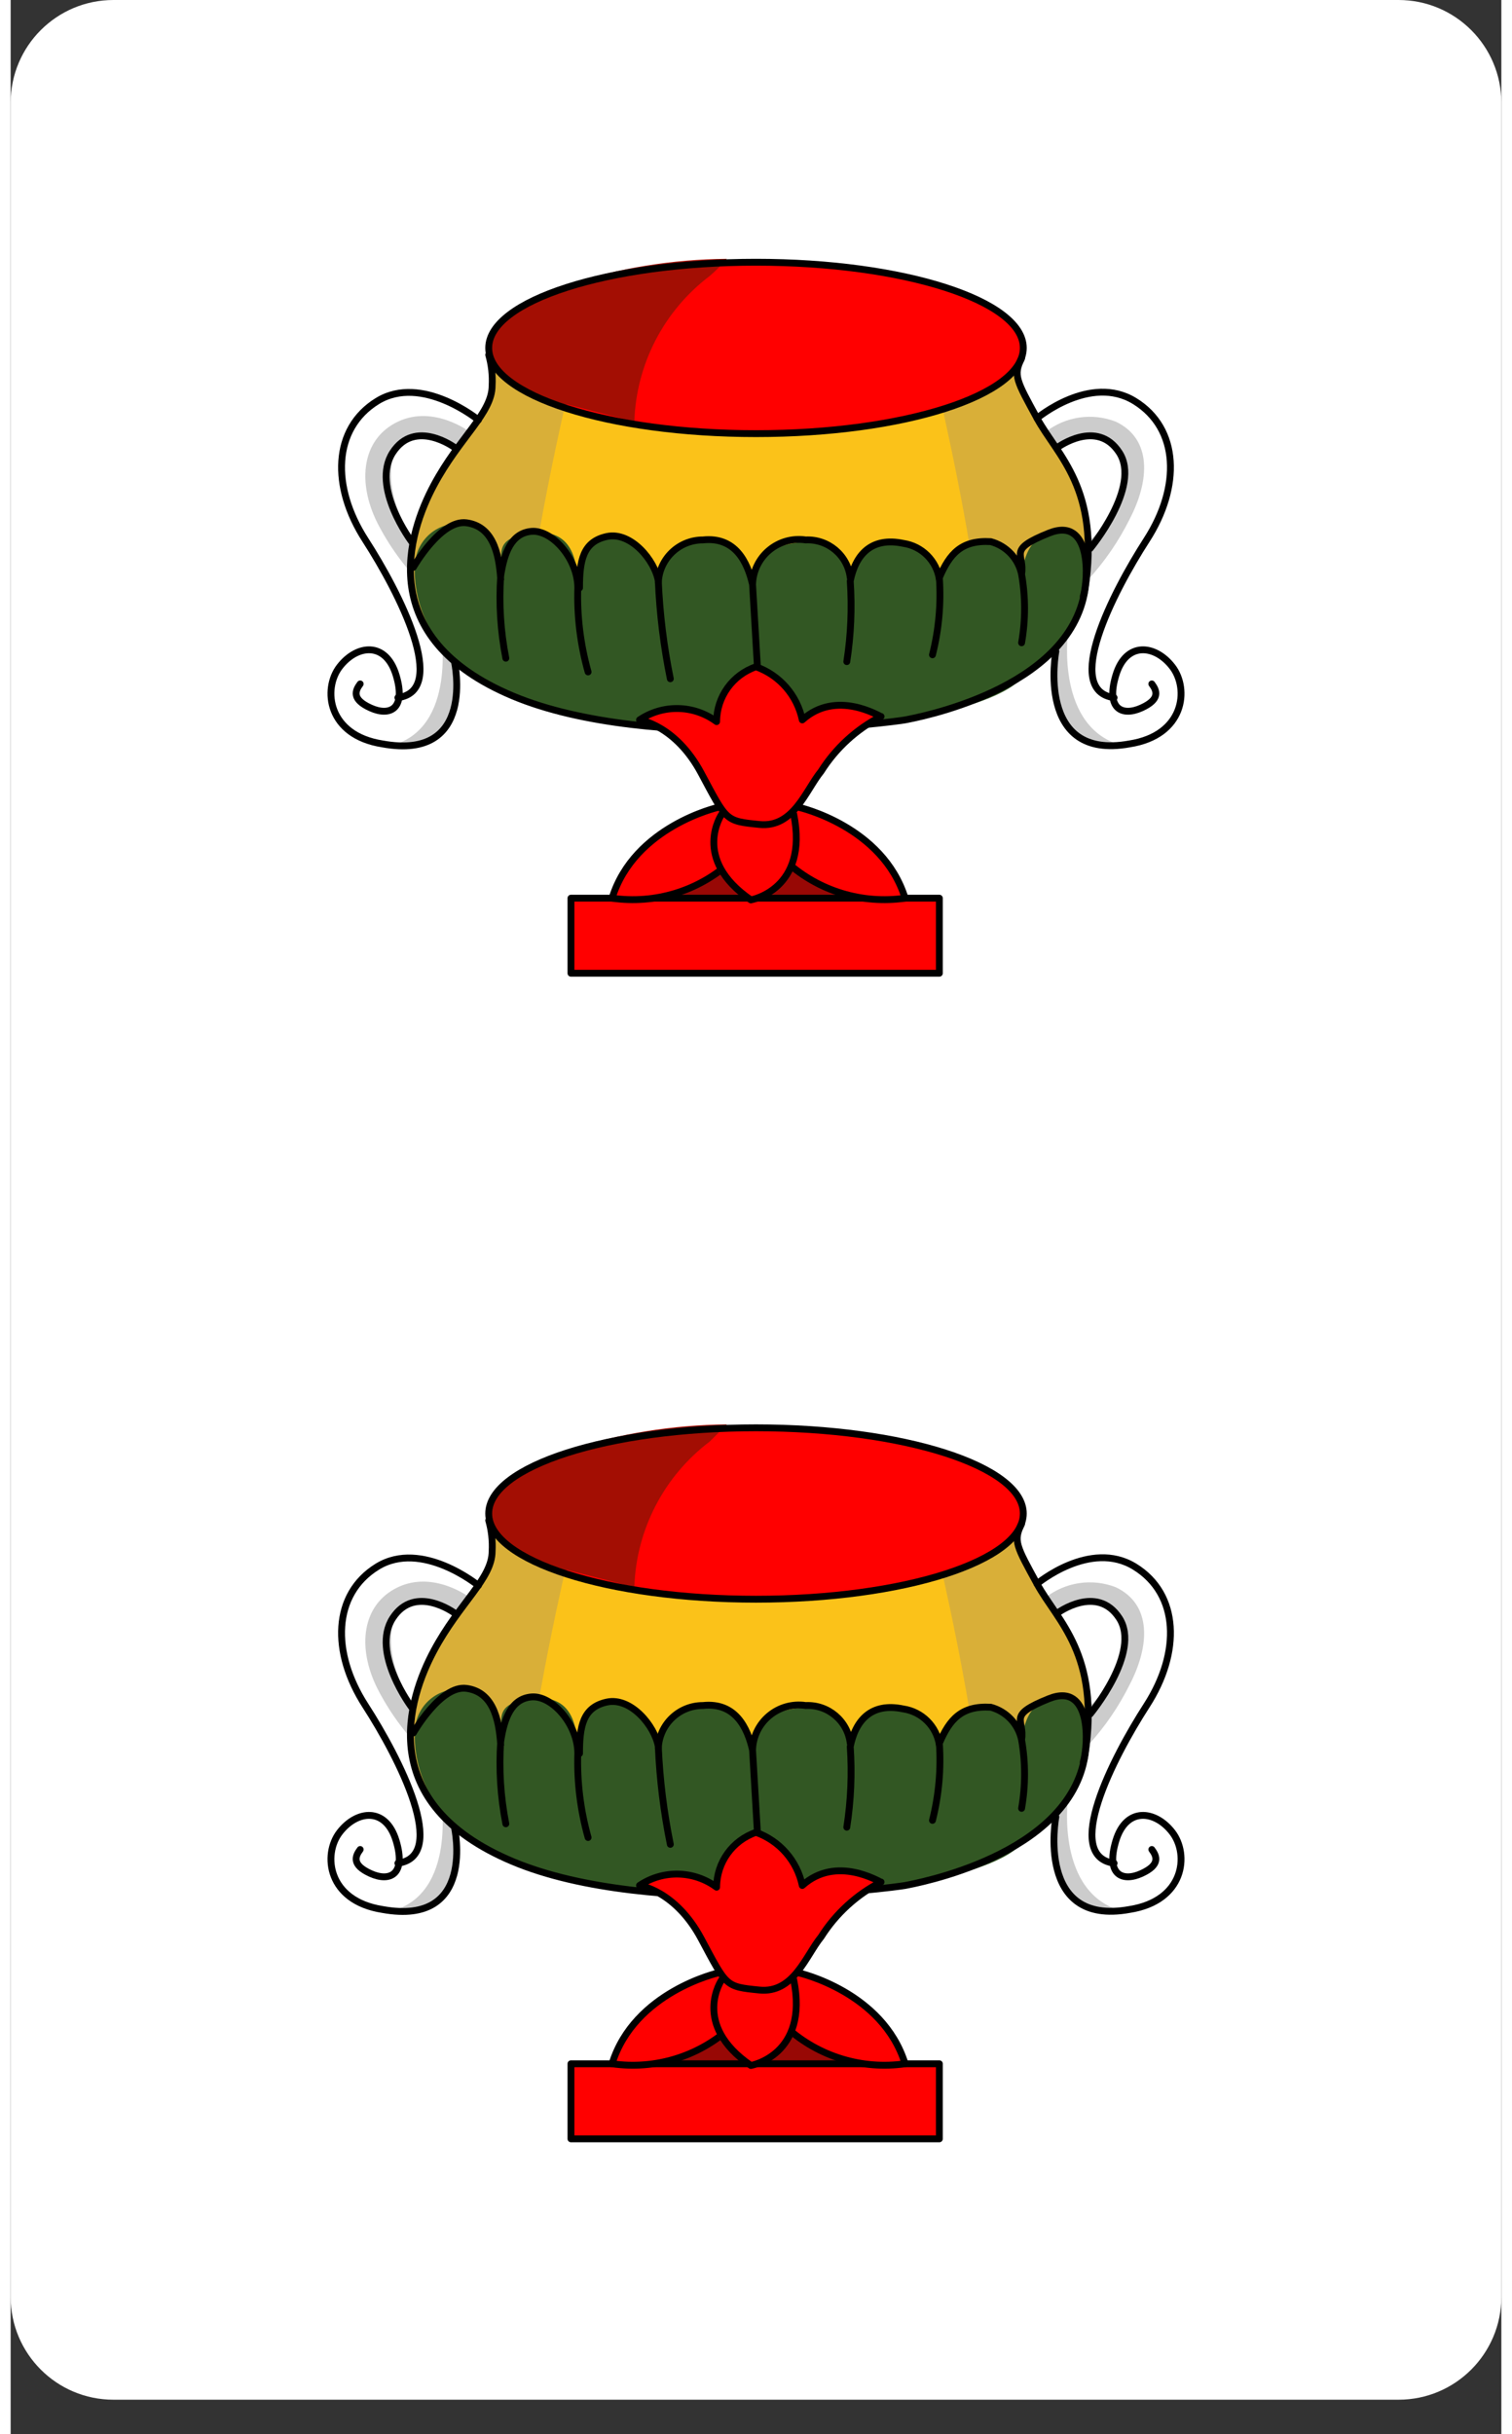 <?xml version="1.0" encoding="UTF-8"?>
<svg xmlns="http://www.w3.org/2000/svg" xmlns:xlink="http://www.w3.org/1999/xlink" width="261px" height="420px" viewBox="0 0 261 426" version="1.1">
<rect x="0" y="0" width="261" height="426" fill="#333333" stroke="none"/>
<g id="surface1">
<path style=" stroke:none;fill-rule:nonzero;fill:rgb(100%,100%,100%);fill-opacity:1;" d="M 18 0 L 243 0 C 252.941 0 261 8.059 261 18 L 261 402 C 261 411.941 252.941 420 243 420 L 18 420 C 8.059 420 0 411.941 0 402 L 0 18 C 0 8.059 8.059 0 18 0 Z M 18 0 "/>
<path style=" stroke:none;fill-rule:nonzero;fill:rgb(80%,80%,80%);fill-opacity:1;" d="M 185.102 111 C 185.102 111 183 127.5 194.699 130.5 C 194.699 130.801 187.199 132.898 183.301 123.898 C 182.637 120.23 182.637 116.469 183.301 112.801 Z M 181.199 75.602 C 184.699 72.879 189.367 72.195 193.5 73.801 C 199.801 76.801 199.5 84 195.898 90.898 C 193.996 94.715 191.574 98.25 188.699 101.398 L 188.102 95.398 C 188.102 95.398 196.5 88.5 194.699 80.102 C 192.898 71.699 180 80.102 180 80.102 Z M 75.301 110.398 C 75.301 110.398 78.301 127.5 66.602 130.5 C 66.602 130.801 74.398 132.898 78.301 123.898 C 78.742 120.215 78.742 116.488 78.301 112.801 Z M 80.398 75.602 C 80.398 75.602 74.102 70.801 67.801 73.801 C 61.5 76.801 60.602 84.301 64.199 91.5 C 66.227 95.48 68.855 99.125 72 102.301 L 72 96.602 C 72 96.602 65.102 88.5 66.898 80.102 C 68.699 71.699 81.602 80.102 81.602 80.102 Z M 80.398 75.602 "/>
<path style=" stroke:none;fill-rule:nonzero;fill:rgb(59.608%,3.137%,1.961%);fill-opacity:1;" d="M 123.898 152.398 C 119.656 154.828 114.961 156.359 110.102 156.898 L 105.602 157.5 L 129.301 157.5 Z M 130.5 157.5 L 145.199 157.5 C 144.602 157.199 145.199 156.898 144.602 156.602 C 144 156.301 141.301 155.398 140.102 154.199 C 138.898 153 137.102 152.398 135.898 151.199 L 130.5 157.5 "/>
<path style=" stroke:none;fill-rule:nonzero;fill:rgb(100%,0%,0%);fill-opacity:1;" d="M 98.102 157.199 L 162.602 157.199 L 162.602 170.34 L 98.102 170.34 Z M 98.102 157.199 "/>
<path style=" stroke:none;fill-rule:nonzero;fill:rgb(98.431%,76.078%,9.804%);fill-opacity:1;" d="M 83.699 62.102 C 84.195 63.855 84.398 65.68 84.301 67.5 C 84.301 72.301 78.602 76.5 74.102 84.898 C 69.602 93.301 63.602 111.602 87.898 121.801 C 112.199 132 155.102 126.301 156.602 126 C 158.102 125.699 185.398 120.898 188.102 103.199 C 190.801 85.5 183.301 79.801 179.699 73.199 C 176.102 66.602 175.5 65.699 177 62.699 "/>
<path style=" stroke:none;fill-rule:nonzero;fill:rgb(85.098%,68.627%,21.961%);fill-opacity:1;" d="M 96.898 71.699 C 96.898 71.699 87.898 110.699 89.699 123 C 90 123.301 72 115.199 70.5 104.102 C 69.391 95.723 71.539 87.242 76.5 80.398 C 79.801 76.5 84.602 70.5 84.602 68.699 L 84.602 64.199 C 84.602 64.199 91.801 70.5 96.898 71.699 Z M 163.199 71.699 C 163.199 71.699 171.898 109.5 170.102 121.801 C 170.102 122.102 185.398 115.801 187.801 103.801 C 189.297 95.816 188.027 87.562 184.199 80.398 C 181.801 75.602 177.602 70.5 177.602 68.699 C 177.34 67.086 176.723 65.551 175.801 64.199 C 172.062 67.406 167.801 69.941 163.199 71.699 Z M 163.199 71.699 "/>
<path style=" stroke:none;fill-rule:nonzero;fill:rgb(100%,0%,0%);fill-opacity:1;" d="M 177.301 60.898 C 177.301 52.617 156.348 45.898 130.5 45.898 C 104.652 45.898 83.699 52.617 83.699 60.898 C 83.699 69.184 104.652 75.898 130.5 75.898 C 156.348 75.898 177.301 69.184 177.301 60.898 Z M 177.301 60.898 "/>
<path style=" stroke:none;fill-rule:nonzero;fill:rgb(63.922%,5.49%,1.176%);fill-opacity:1;" d="M 84.301 58.199 L 83.699 61.199 C 84.301 64.801 88.199 68.102 96 70.801 L 97.5 70.801 L 109.199 73.801 C 109.52 63.742 114.375 54.367 122.398 48.301 C 123.473 47.375 124.477 46.375 125.398 45.301 C 115.926 45.379 106.52 46.898 97.5 49.801 C 90 52.5 85.801 55.199 84.301 58.199 Z M 84.301 58.199 "/>
<path style="fill:none;stroke-width:0.4;stroke-linecap:butt;stroke-linejoin:miter;stroke:rgb(0%,0%,0%);stroke-opacity:1;stroke-miterlimit:10;" d="M 59.1 20.299 C 59.1 17.539 52.116 15.299 43.5 15.299 C 34.884 15.299 27.9 17.539 27.9 20.299 C 27.9 23.061 34.884 25.299 43.5 25.299 C 52.116 25.299 59.1 23.061 59.1 20.299 Z M 59.1 20.299 " transform="matrix(3,0,0,3,0,0)"/>
<path style=" stroke:none;fill-rule:nonzero;fill:rgb(19.608%,34.118%,13.725%);fill-opacity:1;" d="M 181.801 93.301 C 178.5 94.5 177.602 96.898 177 100.5 C 176.418 97.734 174.332 95.531 171.602 94.801 C 169.562 94.363 167.434 94.793 165.727 95.988 C 164.02 97.184 162.887 99.035 162.602 101.102 C 161.914 98.004 159.426 95.633 156.301 95.102 C 150.301 94.199 147.898 96.898 147 101.398 C 146.102 97.801 144.301 94.5 139.801 94.801 C 135.301 95.102 132.602 95.699 130.801 99.602 L 130.199 101.102 C 127.199 97.199 127.5 94.5 121.801 94.801 C 117.859 94.844 114.371 97.367 113.102 101.102 C 112.5 97.5 110.398 93.301 104.398 94.199 C 98.398 95.102 99.602 98.398 99.602 103.199 L 99.301 103.199 C 99.301 98.102 98.398 92.398 91.199 93.301 C 84 94.199 86.398 97.199 85.801 101.102 L 86.398 101.699 L 85.801 101.699 C 85.5 96.898 84.301 92.398 79.801 91.801 C 77.668 91.359 75.449 91.871 73.723 93.195 C 71.996 94.52 70.93 96.527 70.801 98.699 C 70.801 98.699 68.699 115.199 89.699 122.699 C 110.699 130.199 140.699 127.801 140.699 127.801 C 140.699 127.801 166.5 126.301 175.5 120 C 184.5 113.699 187.199 109.801 188.102 103.199 C 189 96.602 188.398 90.898 181.801 93.301 Z M 181.801 93.301 "/>
<path style="fill:none;stroke-width:0.4;stroke-linecap:round;stroke-linejoin:round;stroke:rgb(0%,0%,0%);stroke-opacity:1;stroke-miterlimit:4;" d="M 27.9 20.701 C 28.065 21.285 28.133 21.893 28.1 22.5 C 28.1 24.1 26.201 25.5 24.701 28.299 C 23.201 31.1 21.201 37.201 29.299 40.6 C 37.4 44 51.701 42.1 52.201 42 C 52.701 41.9 61.799 40.299 62.701 34.4 C 63.6 28.5 61.1 26.6 59.9 24.4 C 58.701 22.201 58.5 21.9 59 20.9 " transform="matrix(3,0,0,3,0,0)"/>
<path style="fill:none;stroke-width:0.4;stroke-linecap:round;stroke-linejoin:round;stroke:rgb(0%,0%,0%);stroke-opacity:1;stroke-miterlimit:4;" d="M 62.6 34.799 C 62.9 33.799 63.1 30.1 60.6 31.1 C 58.1 32.1 59.201 32.299 59 33.5 C 59.232 34.823 59.232 36.177 59 37.5 M 54.201 33.701 C 54.799 32.299 55.5 31.5 57.201 31.6 C 58.111 31.844 58.806 32.578 59 33.5 M 54.201 33.799 C 54.036 32.715 53.185 31.863 52.1 31.701 C 50.201 31.299 49.299 32.4 49 33.9 C 49.108 35.469 49.04 37.046 48.799 38.6 M 43.299 34.1 C 43.32 33.327 43.671 32.599 44.264 32.102 C 44.857 31.604 45.634 31.385 46.4 31.5 C 47.71 31.439 48.844 32.398 49 33.701 M 37.799 34 C 37.854 32.603 39.003 31.499 40.4 31.5 C 42.299 31.299 43 32.799 43.299 34.1 L 43.6 39.201 " transform="matrix(3,0,0,3,0,0)"/>
<path style="fill:none;stroke-width:0.4;stroke-linecap:round;stroke-linejoin:round;stroke:rgb(0%,0%,0%);stroke-opacity:1;stroke-miterlimit:4;" d="M 33.201 34.299 C 33.201 32.701 33.4 31.6 34.799 31.299 C 36.201 31 37.6 32.701 37.799 33.9 C 37.882 35.815 38.116 37.721 38.5 39.6 M 28.6 33.6 C 28.799 32.299 29.201 31.1 30.4 31 C 31.6 30.9 33.1 32.6 33.1 34.299 C 33.049 35.954 33.253 37.607 33.701 39.201 M 28.6 33.799 C 28.5 32.201 28.1 30.701 26.6 30.5 C 25.1 30.299 23.5 33.1 23.5 33.1 M 28.6 33.6 C 28.49 35.206 28.59 36.82 28.9 38.4 M 54.201 33.701 C 54.305 35.212 54.169 36.73 53.799 38.201 " transform="matrix(3,0,0,3,0,0)"/>
<path style="fill:none;stroke-width:0.4;stroke-linecap:round;stroke-linejoin:round;stroke:rgb(0%,0%,0%);stroke-opacity:1;stroke-miterlimit:4;" d="M 27.299 24.5 C 27.299 24.5 24 21.799 21.4 23.4 C 18.799 25 18.701 28.4 20.701 31.5 C 22.701 34.6 25.6 40.299 22.6 40.701 " transform="matrix(3,0,0,3,0,0)"/>
<path style="fill:none;stroke-width:0.4;stroke-linecap:round;stroke-linejoin:round;stroke:rgb(0%,0%,0%);stroke-opacity:1;stroke-miterlimit:4;" d="M 25.9 38.6 C 25.9 38.6 27.201 44.4 21.701 43.4 C 18.5 42.9 18.201 40.201 19.201 38.9 C 20.201 37.6 21.9 37.4 22.5 39.4 C 23.1 41.4 22.1 41.799 21 41.299 C 19.9 40.799 20.1 40.299 20.4 39.9 M 25.9 26.1 C 25.9 26.1 23.6 24.4 22.299 26.4 C 21 28.4 23.4 31.6 23.4 31.6 M 59.9 24.4 C 59.9 24.4 63 21.799 65.6 23.4 C 68.201 25 68.299 28.4 66.299 31.5 C 64.299 34.6 61.4 40.299 64.4 40.701 " transform="matrix(3,0,0,3,0,0)"/>
<path style="fill:none;stroke-width:0.4;stroke-linecap:round;stroke-linejoin:round;stroke:rgb(0%,0%,0%);stroke-opacity:1;stroke-miterlimit:4;" d="M 61 38 C 61 38 59.799 44.4 65.299 43.4 C 68.5 42.9 68.799 40.201 67.799 38.9 C 66.799 37.6 65.1 37.4 64.5 39.4 C 63.9 41.4 64.9 41.799 66 41.299 C 67.1 40.799 66.9 40.299 66.6 39.9 M 61.1 26.1 C 61.1 26.1 63.4 24.4 64.701 26.4 C 66 28.4 63 32 63 32 M 32.701 52.4 L 54.201 52.4 L 54.201 56.78 L 32.701 56.78 Z M 32.701 52.4 " transform="matrix(3,0,0,3,0,0)"/>
<path style=" stroke:none;fill-rule:nonzero;fill:rgb(100%,0%,0%);fill-opacity:1;" d="M 130.5 116.699 C 126.391 118.105 123.621 121.957 123.602 126.301 C 119.617 123.352 114.211 123.23 110.102 126 C 110.102 126 116.398 126.898 120.898 135.301 C 125.398 143.699 125.102 143.699 131.102 144.301 C 137.102 144.898 139.199 138.301 141.898 135 C 144.48 130.918 148.105 127.605 152.398 125.398 C 152.102 125.398 144.602 120.602 138.602 126 C 137.707 121.699 134.637 118.176 130.5 116.699 Z M 130.5 116.699 "/>
<path style=" stroke:none;fill-rule:nonzero;fill:rgb(100%,0%,0%);fill-opacity:1;" d="M 124.5 142.5 C 124.5 142.5 119.102 150.301 129.602 157.5 C 129.602 157.5 139.801 155.699 137.102 142.5 "/>
<path style=" stroke:none;fill-rule:nonzero;fill:rgb(100%,0%,0%);fill-opacity:1;" d="M 123.898 141.301 C 123.898 141.301 109.199 144.602 105.301 157.199 C 112.793 158.277 120.379 155.969 126 150.898 M 136.199 140.699 C 136.199 140.699 152.699 144.602 156.602 157.199 C 149.105 158.277 141.523 155.969 135.898 150.898 "/>
<path style="fill:none;stroke-width:0.4;stroke-linecap:round;stroke-linejoin:round;stroke:rgb(0%,0%,0%);stroke-opacity:1;stroke-miterlimit:4;" d="M 43.5 38.9 C 42.13 39.368 41.207 40.652 41.201 42.1 C 39.872 41.117 38.07 41.077 36.701 42 C 36.701 42 38.799 42.299 40.299 45.1 C 41.799 47.9 41.701 47.9 43.701 48.1 C 45.701 48.299 46.4 46.1 47.299 45 C 48.16 43.639 49.368 42.535 50.799 41.799 C 50.701 41.799 48.201 40.201 46.201 42 C 45.902 40.566 44.879 39.392 43.5 38.9 Z M 41.299 47.1 C 41.299 47.1 36.4 48.201 35.1 52.4 C 37.598 52.759 40.126 51.99 42 50.299 M 46 47.1 C 46 47.1 50.9 48.201 52.201 52.4 C 49.702 52.759 47.174 51.99 45.299 50.299 " transform="matrix(3,0,0,3,0,0)"/>
<path style=" stroke:none;fill-rule:nonzero;fill:rgb(100%,0%,0%);fill-opacity:1;" d="M 124.5 145.5 C 124.5 145.5 119.102 151.801 129.602 157.5 C 132.344 157.203 134.801 155.664 136.266 153.32 C 137.73 150.98 138.035 148.098 137.102 145.5 "/>
<path style="fill:none;stroke-width:0.4;stroke-linecap:round;stroke-linejoin:round;stroke:rgb(0%,0%,0%);stroke-opacity:1;stroke-miterlimit:4;" d="M 41.5 47.5 C 41.5 47.5 39.701 50.1 43.201 52.5 C 43.201 52.5 46.6 51.9 45.701 47.5 " transform="matrix(3,0,0,3,0,0)"/>
<path style=" stroke:none;fill-rule:nonzero;fill:rgb(80%,80%,80%);fill-opacity:1;" d="M 185.102 315 C 185.102 315 183 331.5 194.699 334.5 C 194.699 334.801 187.199 336.898 183.301 327.898 C 182.637 324.23 182.637 320.469 183.301 316.801 Z M 181.199 279.602 C 184.699 276.879 189.367 276.195 193.5 277.801 C 199.801 280.801 199.5 288 195.898 294.898 C 193.996 298.715 191.574 302.25 188.699 305.398 L 188.102 299.398 C 188.102 299.398 196.5 292.5 194.699 284.102 C 192.898 275.699 180 284.102 180 284.102 Z M 75.301 314.398 C 75.301 314.398 78.301 331.5 66.602 334.5 C 66.602 334.801 74.398 336.898 78.301 327.898 C 78.742 324.215 78.742 320.488 78.301 316.801 Z M 80.398 279.602 C 80.398 279.602 74.102 274.801 67.801 277.801 C 61.5 280.801 60.602 288.301 64.199 295.5 C 66.227 299.48 68.855 303.125 72 306.301 L 72 300.602 C 72 300.602 65.102 292.5 66.898 284.102 C 68.699 275.699 81.602 284.102 81.602 284.102 Z M 80.398 279.602 "/>
<path style=" stroke:none;fill-rule:nonzero;fill:rgb(59.608%,3.137%,1.961%);fill-opacity:1;" d="M 123.898 356.398 C 119.656 358.828 114.961 360.359 110.102 360.898 L 105.602 361.5 L 129.301 361.5 Z M 130.5 361.5 L 145.199 361.5 C 144.602 361.199 145.199 360.898 144.602 360.602 C 144 360.301 141.301 359.398 140.102 358.199 C 138.898 357 137.102 356.398 135.898 355.199 L 130.5 361.5 "/>
<path style=" stroke:none;fill-rule:nonzero;fill:rgb(100%,0%,0%);fill-opacity:1;" d="M 98.102 361.199 L 162.602 361.199 L 162.602 374.34 L 98.102 374.34 Z M 98.102 361.199 "/>
<path style=" stroke:none;fill-rule:nonzero;fill:rgb(98.431%,76.078%,9.804%);fill-opacity:1;" d="M 83.699 266.102 C 84.195 267.855 84.398 269.68 84.301 271.5 C 84.301 276.301 78.602 280.5 74.102 288.898 C 69.602 297.301 63.602 315.602 87.898 325.801 C 112.199 336 155.102 330.301 156.602 330 C 158.102 329.699 185.398 324.898 188.102 307.199 C 190.801 289.5 183.301 283.801 179.699 277.199 C 176.102 270.602 175.5 269.699 177 266.699 "/>
<path style=" stroke:none;fill-rule:nonzero;fill:rgb(85.098%,68.627%,21.961%);fill-opacity:1;" d="M 96.898 275.699 C 96.898 275.699 87.898 314.699 89.699 327 C 90 327.301 72 319.199 70.5 308.102 C 69.391 299.723 71.539 291.242 76.5 284.398 C 79.801 280.5 84.602 274.5 84.602 272.699 L 84.602 268.199 C 84.602 268.199 91.801 274.5 96.898 275.699 Z M 163.199 275.699 C 163.199 275.699 171.898 313.5 170.102 325.801 C 170.102 326.102 185.398 319.801 187.801 307.801 C 189.297 299.816 188.027 291.562 184.199 284.398 C 181.801 279.602 177.602 274.5 177.602 272.699 C 177.34 271.086 176.723 269.551 175.801 268.199 C 172.062 271.406 167.801 273.941 163.199 275.699 Z M 163.199 275.699 "/>
<path style=" stroke:none;fill-rule:nonzero;fill:rgb(100%,0%,0%);fill-opacity:1;" d="M 177.301 264.898 C 177.301 256.617 156.348 249.898 130.5 249.898 C 104.652 249.898 83.699 256.617 83.699 264.898 C 83.699 273.184 104.652 279.898 130.5 279.898 C 156.348 279.898 177.301 273.184 177.301 264.898 Z M 177.301 264.898 "/>
<path style=" stroke:none;fill-rule:nonzero;fill:rgb(63.922%,5.49%,1.176%);fill-opacity:1;" d="M 84.301 262.199 L 83.699 265.199 C 84.301 268.801 88.199 272.102 96 274.801 L 97.5 274.801 L 109.199 277.801 C 109.52 267.742 114.375 258.367 122.398 252.301 L 125.398 249.301 C 115.926 249.379 106.52 250.898 97.5 253.801 C 90 256.5 85.801 259.199 84.301 262.199 Z M 84.301 262.199 "/>
<path style="fill:none;stroke-width:0.4;stroke-linecap:butt;stroke-linejoin:miter;stroke:rgb(0%,0%,0%);stroke-opacity:1;stroke-miterlimit:10;" d="M 59.1 88.299 C 59.1 85.539 52.116 83.299 43.5 83.299 C 34.884 83.299 27.9 85.539 27.9 88.299 C 27.9 91.061 34.884 93.299 43.5 93.299 C 52.116 93.299 59.1 91.061 59.1 88.299 Z M 59.1 88.299 " transform="matrix(3,0,0,3,0,0)"/>
<path style=" stroke:none;fill-rule:nonzero;fill:rgb(19.608%,34.118%,13.725%);fill-opacity:1;" d="M 181.801 297.301 C 178.5 298.5 177.602 300.898 177 304.5 C 176.418 301.734 174.332 299.531 171.602 298.801 C 169.562 298.363 167.434 298.793 165.727 299.988 C 164.02 301.184 162.887 303.035 162.602 305.102 C 161.914 302.004 159.426 299.633 156.301 299.102 C 150.301 298.199 147.898 300.898 147 305.398 C 146.102 301.801 144.301 298.5 139.801 298.801 C 135.301 299.102 132.602 299.699 130.801 303.602 L 130.199 305.102 C 127.199 301.199 127.5 298.5 121.801 298.801 C 117.859 298.844 114.371 301.367 113.102 305.102 C 112.5 301.5 110.398 297.301 104.398 298.199 C 98.398 299.102 99.602 302.398 99.602 307.199 L 99.301 307.199 C 99.301 302.102 98.398 296.398 91.199 297.301 C 84 298.199 86.398 301.199 85.801 305.102 L 86.398 305.699 L 85.801 305.699 C 85.5 300.898 84.301 296.398 79.801 295.801 C 77.668 295.359 75.449 295.871 73.723 297.195 C 71.996 298.52 70.93 300.527 70.801 302.699 C 70.801 302.699 68.699 319.199 89.699 326.699 C 110.699 334.199 140.699 331.801 140.699 331.801 C 140.699 331.801 166.5 330.301 175.5 324 C 184.5 317.699 187.199 313.801 188.102 307.199 C 189 300.602 188.398 294.898 181.801 297.301 Z M 181.801 297.301 "/>
<path style="fill:none;stroke-width:0.4;stroke-linecap:round;stroke-linejoin:round;stroke:rgb(0%,0%,0%);stroke-opacity:1;stroke-miterlimit:4;" d="M 27.9 88.701 C 28.065 89.285 28.133 89.893 28.1 90.5 C 28.1 92.1 26.201 93.5 24.701 96.299 C 23.201 99.1 21.201 105.201 29.299 108.6 C 37.4 112 51.701 110.1 52.201 110 C 52.701 109.9 61.799 108.299 62.701 102.4 C 63.6 96.5 61.1 94.6 59.9 92.4 C 58.701 90.201 58.5 89.9 59 88.9 " transform="matrix(3,0,0,3,0,0)"/>
<path style="fill:none;stroke-width:0.4;stroke-linecap:round;stroke-linejoin:round;stroke:rgb(0%,0%,0%);stroke-opacity:1;stroke-miterlimit:4;" d="M 62.6 102.799 C 62.9 101.799 63.1 98.1 60.6 99.1 C 58.1 100.1 59.201 100.299 59 101.5 C 59.232 102.823 59.232 104.177 59 105.5 M 54.201 101.701 C 54.799 100.299 55.5 99.5 57.201 99.6 C 58.111 99.844 58.806 100.578 59 101.5 M 54.201 101.799 C 54.036 100.715 53.185 99.863 52.1 99.701 C 50.201 99.299 49.299 100.4 49 101.9 C 49.108 103.469 49.04 105.046 48.799 106.6 M 43.299 102.1 C 43.32 101.327 43.671 100.599 44.264 100.102 C 44.857 99.604 45.634 99.385 46.4 99.5 C 47.71 99.439 48.844 100.398 49 101.701 M 37.799 102 C 37.854 100.603 39.003 99.499 40.4 99.5 C 42.299 99.299 43 100.799 43.299 102.1 L 43.6 107.201 " transform="matrix(3,0,0,3,0,0)"/>
<path style="fill:none;stroke-width:0.4;stroke-linecap:round;stroke-linejoin:round;stroke:rgb(0%,0%,0%);stroke-opacity:1;stroke-miterlimit:4;" d="M 33.201 102.299 C 33.201 100.701 33.4 99.6 34.799 99.299 C 36.201 99 37.6 100.701 37.799 101.9 C 37.882 103.815 38.116 105.721 38.5 107.6 M 28.6 101.6 C 28.799 100.299 29.201 99.1 30.4 99 C 31.6 98.9 33.1 100.6 33.1 102.299 C 33.049 103.954 33.253 105.607 33.701 107.201 M 28.6 101.799 C 28.5 100.201 28.1 98.701 26.6 98.5 C 25.1 98.299 23.5 101.1 23.5 101.1 M 28.6 101.6 C 28.49 103.206 28.59 104.82 28.9 106.4 M 54.201 101.701 C 54.305 103.212 54.169 104.73 53.799 106.201 " transform="matrix(3,0,0,3,0,0)"/>
<path style="fill:none;stroke-width:0.4;stroke-linecap:round;stroke-linejoin:round;stroke:rgb(0%,0%,0%);stroke-opacity:1;stroke-miterlimit:4;" d="M 27.299 92.5 C 27.299 92.5 24 89.799 21.4 91.4 C 18.799 93 18.701 96.4 20.701 99.5 C 22.701 102.6 25.6 108.299 22.6 108.701 " transform="matrix(3,0,0,3,0,0)"/>
<path style="fill:none;stroke-width:0.4;stroke-linecap:round;stroke-linejoin:round;stroke:rgb(0%,0%,0%);stroke-opacity:1;stroke-miterlimit:4;" d="M 25.9 106.6 C 25.9 106.6 27.201 112.4 21.701 111.4 C 18.5 110.9 18.201 108.201 19.201 106.9 C 20.201 105.6 21.9 105.4 22.5 107.4 C 23.1 109.4 22.1 109.799 21 109.299 C 19.9 108.799 20.1 108.299 20.4 107.9 M 25.9 94.1 C 25.9 94.1 23.6 92.4 22.299 94.4 C 21 96.4 23.4 99.6 23.4 99.6 M 59.9 92.4 C 59.9 92.4 63 89.799 65.6 91.4 C 68.201 93 68.299 96.4 66.299 99.5 C 64.299 102.6 61.4 108.299 64.4 108.701 " transform="matrix(3,0,0,3,0,0)"/>
<path style="fill:none;stroke-width:0.4;stroke-linecap:round;stroke-linejoin:round;stroke:rgb(0%,0%,0%);stroke-opacity:1;stroke-miterlimit:4;" d="M 61 106 C 61 106 59.799 112.4 65.299 111.4 C 68.5 110.9 68.799 108.201 67.799 106.9 C 66.799 105.6 65.1 105.4 64.5 107.4 C 63.9 109.4 64.9 109.799 66 109.299 C 67.1 108.799 66.9 108.299 66.6 107.9 M 61.1 94.1 C 61.1 94.1 63.4 92.4 64.701 94.4 C 66 96.4 63 100 63 100 M 32.701 120.4 L 54.201 120.4 L 54.201 124.78 L 32.701 124.78 Z M 32.701 120.4 " transform="matrix(3,0,0,3,0,0)"/>
<path style=" stroke:none;fill-rule:nonzero;fill:rgb(100%,0%,0%);fill-opacity:1;" d="M 130.5 320.699 C 126.391 322.105 123.621 325.957 123.602 330.301 C 119.617 327.352 114.211 327.23 110.102 330 C 110.102 330 116.398 330.898 120.898 339.301 C 125.398 347.699 125.102 347.699 131.102 348.301 C 137.102 348.898 139.199 342.301 141.898 339 C 144.48 334.918 148.105 331.605 152.398 329.398 C 152.102 329.398 144.602 324.602 138.602 330 C 137.707 325.699 134.637 322.176 130.5 320.699 Z M 130.5 320.699 "/>
<path style=" stroke:none;fill-rule:nonzero;fill:rgb(100%,0%,0%);fill-opacity:1;" d="M 124.5 346.5 C 124.5 346.5 119.102 354.301 129.602 361.5 C 129.602 361.5 139.801 359.699 137.102 346.5 "/>
<path style=" stroke:none;fill-rule:nonzero;fill:rgb(100%,0%,0%);fill-opacity:1;" d="M 123.898 345.301 C 123.898 345.301 109.199 348.602 105.301 361.199 C 112.793 362.277 120.379 359.969 126 354.898 M 136.199 344.699 C 136.199 344.699 152.699 348.602 156.602 361.199 C 149.105 362.277 141.523 359.969 135.898 354.898 "/>
<path style="fill:none;stroke-width:0.4;stroke-linecap:round;stroke-linejoin:round;stroke:rgb(0%,0%,0%);stroke-opacity:1;stroke-miterlimit:4;" d="M 43.5 106.9 C 42.13 107.368 41.207 108.652 41.201 110.1 C 39.872 109.117 38.07 109.077 36.701 110 C 36.701 110 38.799 110.299 40.299 113.1 C 41.799 115.9 41.701 115.9 43.701 116.1 C 45.701 116.299 46.4 114.1 47.299 113 C 48.16 111.639 49.368 110.535 50.799 109.799 C 50.701 109.799 48.201 108.201 46.201 110 C 45.902 108.566 44.879 107.392 43.5 106.9 Z M 41.299 115.1 C 41.299 115.1 36.4 116.201 35.1 120.4 C 37.598 120.759 40.126 119.99 42 118.299 M 46 115.1 C 46 115.1 50.9 116.201 52.201 120.4 C 49.702 120.759 47.174 119.99 45.299 118.299 " transform="matrix(3,0,0,3,0,0)"/>
<path style=" stroke:none;fill-rule:nonzero;fill:rgb(100%,0%,0%);fill-opacity:1;" d="M 124.5 349.5 C 124.5 349.5 119.102 355.801 129.602 361.5 C 132.344 361.203 134.801 359.664 136.266 357.32 C 137.73 354.98 138.035 352.098 137.102 349.5 "/>
<path style="fill:none;stroke-width:0.4;stroke-linecap:round;stroke-linejoin:round;stroke:rgb(0%,0%,0%);stroke-opacity:1;stroke-miterlimit:4;" d="M 41.5 115.5 C 41.5 115.5 39.701 118.1 43.201 120.5 C 43.201 120.5 46.6 119.9 45.701 115.5 " transform="matrix(3,0,0,3,0,0)"/>
</g>
</svg>
